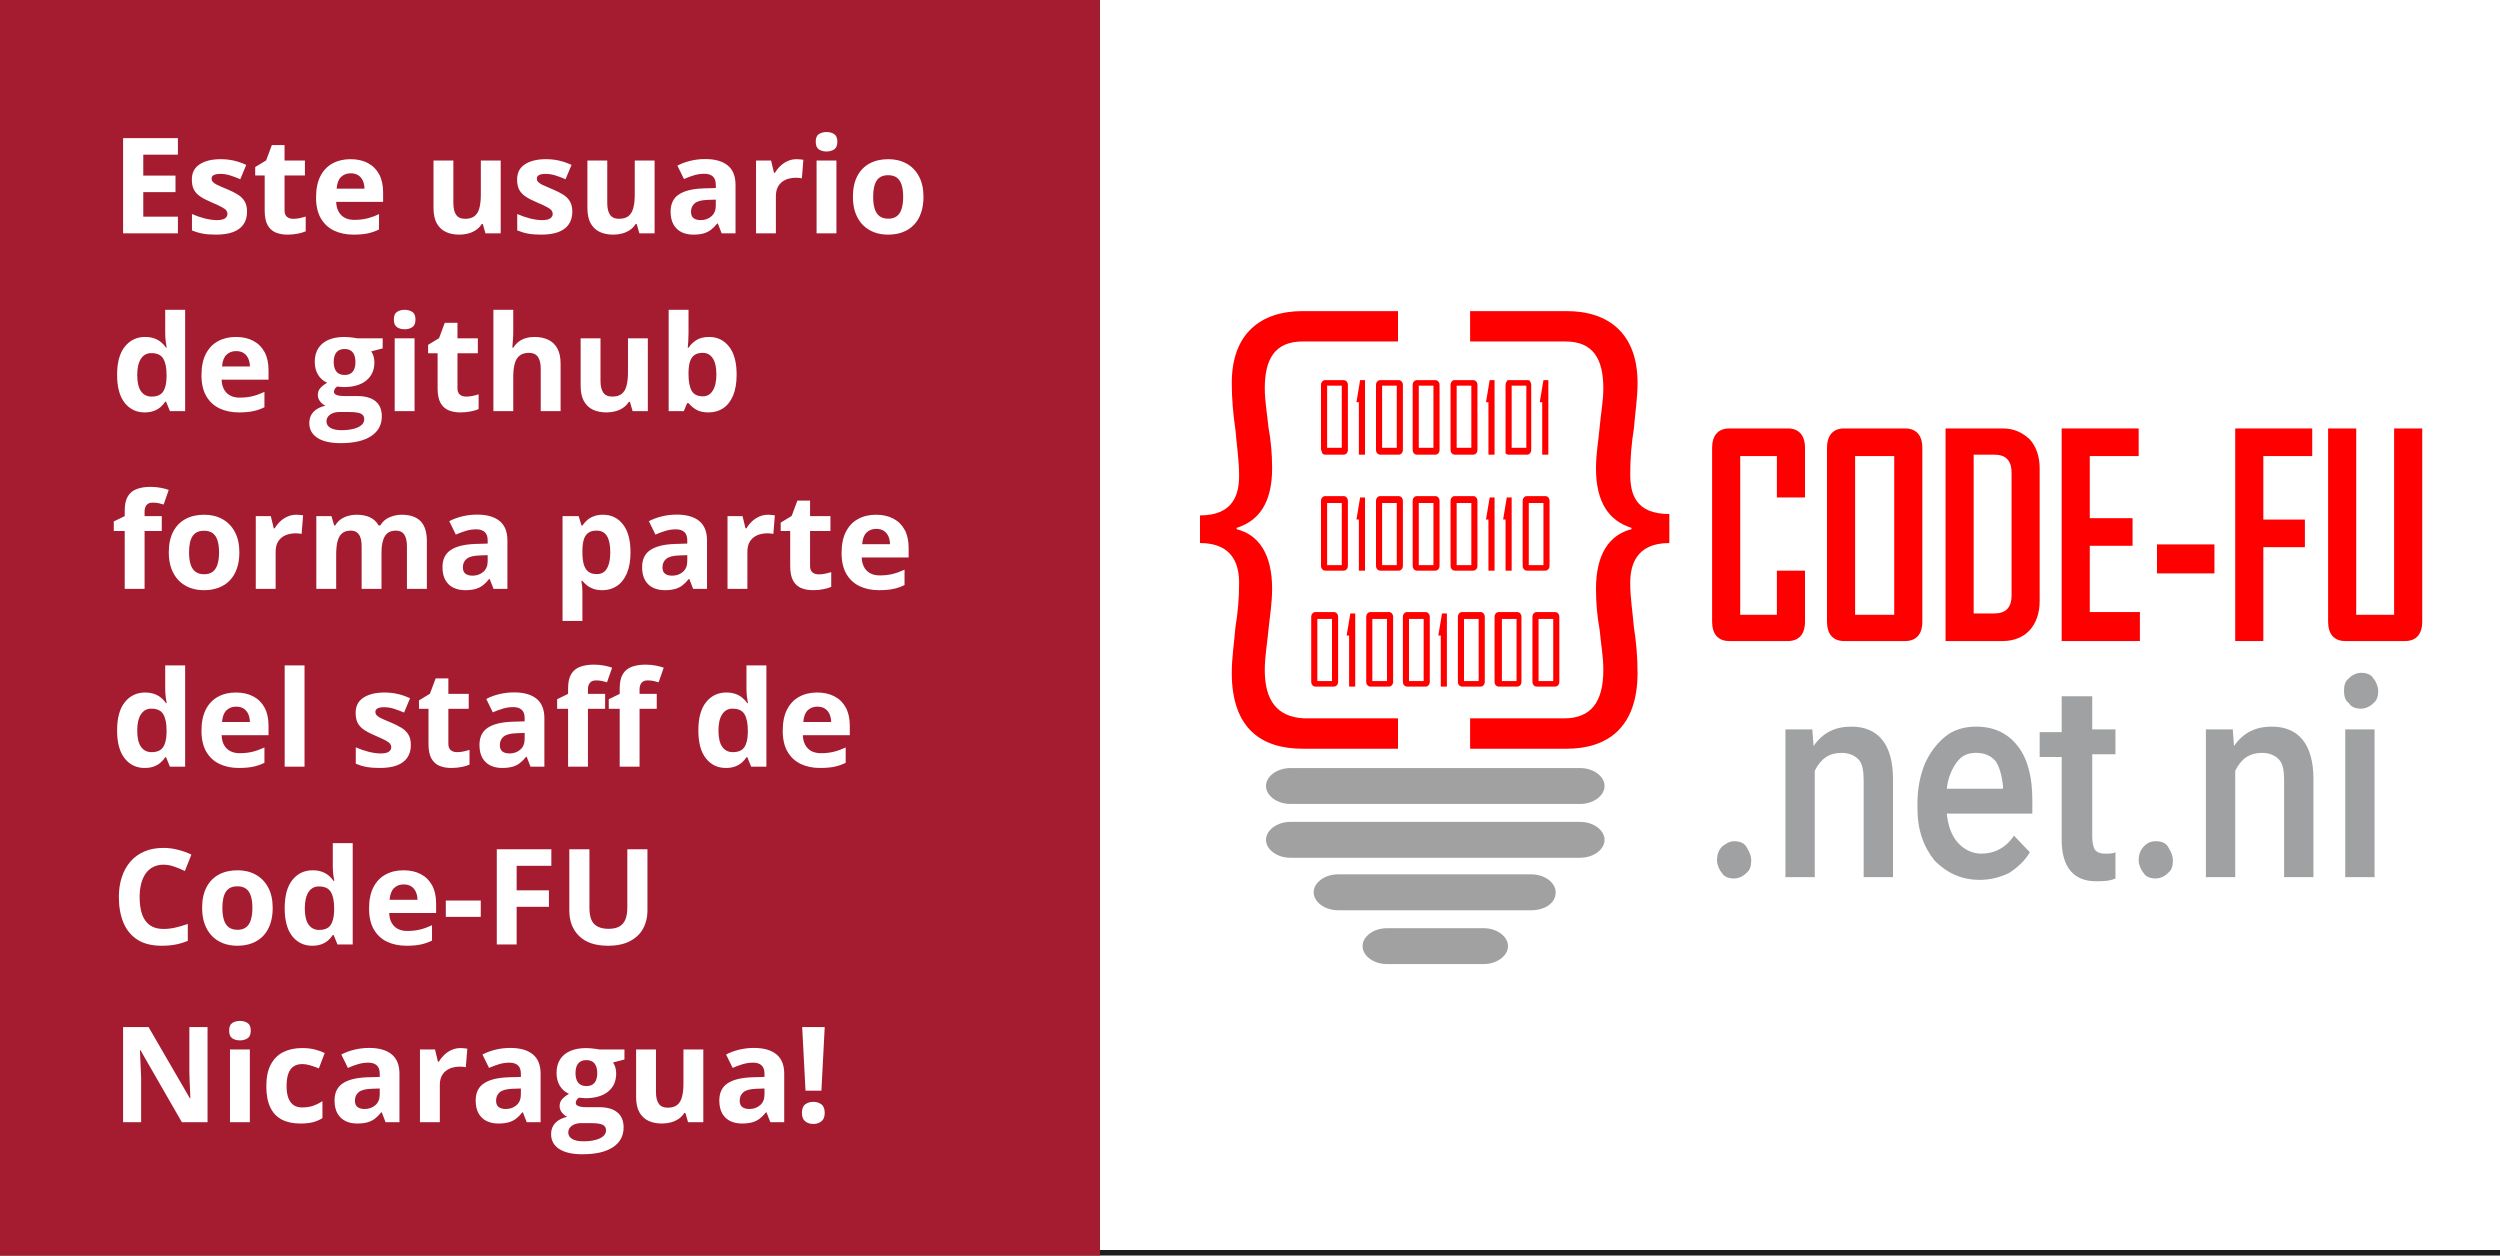 <svg width="225" height="113" viewBox="0 0 225 113" fill="none" xmlns="http://www.w3.org/2000/svg">
<rect width="225" height="113" fill="#1E1E1E"/>
<rect width="225" height="112.5" fill="white"/>
<rect width="99" height="113" fill="#A51C30"/>
<path d="M16.012 21H11.078V12.434H16.012V13.922H12.895V15.803H15.795V17.291H12.895V19.5H16.012V21ZM22.234 19.055C22.234 19.5 22.129 19.877 21.918 20.186C21.711 20.49 21.4 20.723 20.986 20.883C20.572 21.039 20.057 21.117 19.439 21.117C18.982 21.117 18.59 21.088 18.262 21.029C17.938 20.971 17.609 20.873 17.277 20.736V19.26C17.633 19.42 18.014 19.553 18.42 19.658C18.83 19.76 19.189 19.811 19.498 19.811C19.846 19.811 20.094 19.76 20.242 19.658C20.395 19.553 20.471 19.416 20.471 19.248C20.471 19.139 20.439 19.041 20.377 18.955C20.318 18.865 20.189 18.766 19.99 18.656C19.791 18.543 19.479 18.396 19.053 18.217C18.643 18.045 18.305 17.871 18.039 17.695C17.777 17.52 17.582 17.312 17.453 17.074C17.328 16.832 17.266 16.525 17.266 16.154C17.266 15.549 17.5 15.094 17.969 14.789C18.441 14.48 19.072 14.326 19.861 14.326C20.268 14.326 20.654 14.367 21.021 14.449C21.393 14.531 21.773 14.662 22.164 14.842L21.625 16.131C21.301 15.99 20.994 15.875 20.705 15.785C20.42 15.695 20.129 15.65 19.832 15.65C19.57 15.65 19.373 15.685 19.24 15.756C19.107 15.826 19.041 15.934 19.041 16.078C19.041 16.184 19.074 16.277 19.141 16.359C19.211 16.441 19.344 16.533 19.539 16.635C19.738 16.732 20.029 16.859 20.412 17.016C20.783 17.168 21.105 17.328 21.379 17.496C21.652 17.66 21.863 17.865 22.012 18.111C22.16 18.354 22.234 18.668 22.234 19.055ZM26.389 19.693C26.584 19.693 26.773 19.674 26.957 19.635C27.145 19.596 27.33 19.547 27.514 19.488V20.818C27.322 20.904 27.084 20.975 26.799 21.029C26.518 21.088 26.209 21.117 25.873 21.117C25.482 21.117 25.131 21.055 24.818 20.93C24.51 20.801 24.266 20.58 24.086 20.268C23.91 19.951 23.822 19.512 23.822 18.949V15.791H22.967V15.035L23.951 14.438L24.467 13.055H25.609V14.449H27.443V15.791H25.609V18.949C25.609 19.199 25.68 19.387 25.82 19.512C25.965 19.633 26.154 19.693 26.389 19.693ZM31.545 14.326C32.15 14.326 32.672 14.443 33.109 14.678C33.547 14.908 33.885 15.244 34.123 15.685C34.361 16.127 34.48 16.666 34.48 17.303V18.17H30.256C30.275 18.674 30.426 19.07 30.707 19.359C30.992 19.645 31.387 19.787 31.891 19.787C32.309 19.787 32.691 19.744 33.039 19.658C33.387 19.572 33.744 19.443 34.111 19.271V20.654C33.787 20.814 33.447 20.932 33.092 21.006C32.74 21.08 32.312 21.117 31.809 21.117C31.152 21.117 30.57 20.996 30.062 20.754C29.559 20.512 29.162 20.143 28.873 19.646C28.588 19.15 28.445 18.525 28.445 17.771C28.445 17.006 28.574 16.369 28.832 15.861C29.094 15.35 29.457 14.967 29.922 14.713C30.387 14.455 30.928 14.326 31.545 14.326ZM31.557 15.598C31.209 15.598 30.92 15.709 30.689 15.932C30.463 16.154 30.332 16.504 30.297 16.98H32.805C32.801 16.715 32.752 16.479 32.658 16.271C32.568 16.064 32.432 15.9 32.248 15.779C32.068 15.658 31.838 15.598 31.557 15.598ZM45.062 14.449V21H43.691L43.451 20.162H43.357C43.217 20.385 43.041 20.566 42.83 20.707C42.619 20.848 42.387 20.951 42.133 21.018C41.879 21.084 41.615 21.117 41.342 21.117C40.873 21.117 40.465 21.035 40.117 20.871C39.77 20.703 39.498 20.443 39.303 20.092C39.111 19.74 39.016 19.283 39.016 18.721V14.449H40.803V18.275C40.803 18.744 40.887 19.098 41.055 19.336C41.223 19.574 41.49 19.693 41.857 19.693C42.221 19.693 42.506 19.611 42.713 19.447C42.92 19.279 43.065 19.035 43.147 18.715C43.232 18.391 43.275 17.996 43.275 17.531V14.449H45.062ZM51.508 19.055C51.508 19.5 51.402 19.877 51.191 20.186C50.984 20.49 50.674 20.723 50.26 20.883C49.846 21.039 49.33 21.117 48.713 21.117C48.256 21.117 47.863 21.088 47.535 21.029C47.211 20.971 46.883 20.873 46.551 20.736V19.26C46.906 19.42 47.287 19.553 47.693 19.658C48.103 19.76 48.463 19.811 48.772 19.811C49.119 19.811 49.367 19.76 49.516 19.658C49.668 19.553 49.744 19.416 49.744 19.248C49.744 19.139 49.713 19.041 49.65 18.955C49.592 18.865 49.463 18.766 49.264 18.656C49.065 18.543 48.752 18.396 48.326 18.217C47.916 18.045 47.578 17.871 47.312 17.695C47.051 17.52 46.855 17.312 46.727 17.074C46.602 16.832 46.539 16.525 46.539 16.154C46.539 15.549 46.773 15.094 47.242 14.789C47.715 14.48 48.346 14.326 49.135 14.326C49.541 14.326 49.928 14.367 50.295 14.449C50.666 14.531 51.047 14.662 51.438 14.842L50.898 16.131C50.574 15.99 50.268 15.875 49.978 15.785C49.693 15.695 49.402 15.65 49.105 15.65C48.844 15.65 48.647 15.685 48.514 15.756C48.381 15.826 48.315 15.934 48.315 16.078C48.315 16.184 48.348 16.277 48.414 16.359C48.484 16.441 48.617 16.533 48.812 16.635C49.012 16.732 49.303 16.859 49.685 17.016C50.057 17.168 50.379 17.328 50.652 17.496C50.926 17.66 51.137 17.865 51.285 18.111C51.434 18.354 51.508 18.668 51.508 19.055ZM58.914 14.449V21H57.543L57.303 20.162H57.209C57.068 20.385 56.893 20.566 56.682 20.707C56.471 20.848 56.238 20.951 55.984 21.018C55.73 21.084 55.467 21.117 55.193 21.117C54.725 21.117 54.316 21.035 53.969 20.871C53.621 20.703 53.35 20.443 53.154 20.092C52.963 19.74 52.867 19.283 52.867 18.721V14.449H54.654V18.275C54.654 18.744 54.738 19.098 54.906 19.336C55.074 19.574 55.342 19.693 55.709 19.693C56.072 19.693 56.357 19.611 56.565 19.447C56.772 19.279 56.916 19.035 56.998 18.715C57.084 18.391 57.127 17.996 57.127 17.531V14.449H58.914ZM63.473 14.315C64.352 14.315 65.025 14.506 65.494 14.889C65.963 15.271 66.197 15.854 66.197 16.635V21H64.949L64.603 20.109H64.557C64.369 20.344 64.178 20.535 63.982 20.684C63.787 20.832 63.562 20.941 63.309 21.012C63.055 21.082 62.746 21.117 62.383 21.117C61.996 21.117 61.648 21.043 61.34 20.895C61.035 20.746 60.795 20.52 60.619 20.215C60.443 19.906 60.355 19.516 60.355 19.043C60.355 18.348 60.6 17.836 61.088 17.508C61.576 17.176 62.309 16.992 63.285 16.957L64.422 16.922V16.635C64.422 16.291 64.332 16.039 64.152 15.879C63.973 15.719 63.723 15.639 63.402 15.639C63.086 15.639 62.775 15.684 62.471 15.773C62.166 15.863 61.861 15.977 61.557 16.113L60.965 14.906C61.312 14.723 61.701 14.578 62.131 14.473C62.565 14.367 63.012 14.315 63.473 14.315ZM64.422 17.965L63.73 17.988C63.152 18.004 62.75 18.107 62.523 18.299C62.301 18.49 62.19 18.742 62.19 19.055C62.19 19.328 62.27 19.523 62.43 19.641C62.59 19.754 62.799 19.811 63.057 19.811C63.44 19.811 63.762 19.697 64.023 19.471C64.289 19.244 64.422 18.922 64.422 18.504V17.965ZM71.699 14.326C71.789 14.326 71.893 14.332 72.01 14.344C72.131 14.352 72.228 14.363 72.303 14.379L72.168 16.055C72.109 16.035 72.025 16.021 71.916 16.014C71.811 16.002 71.719 15.996 71.641 15.996C71.41 15.996 71.186 16.025 70.967 16.084C70.752 16.143 70.559 16.238 70.387 16.371C70.215 16.5 70.078 16.672 69.977 16.887C69.879 17.098 69.83 17.357 69.83 17.666V21H68.043V14.449H69.397L69.66 15.551H69.748C69.877 15.328 70.037 15.125 70.228 14.941C70.424 14.754 70.644 14.605 70.891 14.496C71.141 14.383 71.41 14.326 71.699 14.326ZM75.279 14.449V21H73.492V14.449H75.279ZM74.389 11.883C74.654 11.883 74.883 11.945 75.074 12.07C75.266 12.191 75.361 12.42 75.361 12.756C75.361 13.088 75.266 13.318 75.074 13.447C74.883 13.572 74.654 13.635 74.389 13.635C74.119 13.635 73.889 13.572 73.697 13.447C73.51 13.318 73.416 13.088 73.416 12.756C73.416 12.42 73.51 12.191 73.697 12.07C73.889 11.945 74.119 11.883 74.389 11.883ZM83.113 17.713C83.113 18.26 83.039 18.744 82.891 19.166C82.746 19.588 82.533 19.945 82.252 20.238C81.975 20.527 81.639 20.746 81.244 20.895C80.853 21.043 80.412 21.117 79.92 21.117C79.459 21.117 79.035 21.043 78.648 20.895C78.266 20.746 77.932 20.527 77.647 20.238C77.365 19.945 77.147 19.588 76.99 19.166C76.838 18.744 76.762 18.26 76.762 17.713C76.762 16.986 76.891 16.371 77.148 15.867C77.406 15.363 77.773 14.98 78.25 14.719C78.727 14.457 79.295 14.326 79.955 14.326C80.568 14.326 81.111 14.457 81.584 14.719C82.061 14.98 82.434 15.363 82.703 15.867C82.977 16.371 83.113 16.986 83.113 17.713ZM78.584 17.713C78.584 18.143 78.631 18.504 78.725 18.797C78.818 19.09 78.965 19.311 79.164 19.459C79.363 19.607 79.623 19.682 79.943 19.682C80.26 19.682 80.516 19.607 80.711 19.459C80.91 19.311 81.055 19.09 81.144 18.797C81.238 18.504 81.285 18.143 81.285 17.713C81.285 17.279 81.238 16.92 81.144 16.635C81.055 16.346 80.91 16.129 80.711 15.984C80.512 15.84 80.252 15.768 79.932 15.768C79.459 15.768 79.115 15.93 78.9 16.254C78.689 16.578 78.584 17.064 78.584 17.713ZM13.012 37.117C12.281 37.117 11.685 36.832 11.225 36.262C10.768 35.688 10.539 34.846 10.539 33.736C10.539 32.615 10.771 31.768 11.236 31.193C11.701 30.615 12.309 30.326 13.059 30.326C13.371 30.326 13.646 30.369 13.885 30.455C14.123 30.541 14.328 30.656 14.5 30.801C14.676 30.945 14.824 31.107 14.945 31.287H15.004C14.98 31.162 14.951 30.979 14.916 30.736C14.885 30.49 14.869 30.238 14.869 29.98V27.883H16.662V37H15.291L14.945 36.15H14.869C14.756 36.33 14.613 36.494 14.441 36.643C14.273 36.787 14.072 36.902 13.838 36.988C13.604 37.074 13.328 37.117 13.012 37.117ZM13.639 35.693C14.127 35.693 14.471 35.549 14.67 35.26C14.873 34.967 14.98 34.527 14.992 33.941V33.748C14.992 33.111 14.895 32.625 14.699 32.289C14.504 31.949 14.141 31.779 13.609 31.779C13.215 31.779 12.906 31.949 12.684 32.289C12.461 32.629 12.35 33.119 12.35 33.76C12.35 34.4 12.461 34.883 12.684 35.207C12.91 35.531 13.229 35.693 13.639 35.693ZM21.232 30.326C21.838 30.326 22.359 30.443 22.797 30.678C23.234 30.908 23.572 31.244 23.811 31.686C24.049 32.127 24.168 32.666 24.168 33.303V34.17H19.943C19.963 34.674 20.113 35.07 20.395 35.359C20.68 35.645 21.074 35.787 21.578 35.787C21.996 35.787 22.379 35.744 22.727 35.658C23.074 35.572 23.432 35.443 23.799 35.272V36.654C23.475 36.815 23.135 36.932 22.779 37.006C22.428 37.08 22 37.117 21.496 37.117C20.84 37.117 20.258 36.996 19.75 36.754C19.246 36.512 18.85 36.143 18.561 35.647C18.275 35.15 18.133 34.525 18.133 33.772C18.133 33.006 18.262 32.369 18.52 31.861C18.781 31.35 19.145 30.967 19.609 30.713C20.074 30.455 20.615 30.326 21.232 30.326ZM21.244 31.598C20.896 31.598 20.607 31.709 20.377 31.932C20.15 32.154 20.02 32.504 19.984 32.98H22.492C22.488 32.715 22.439 32.478 22.346 32.272C22.256 32.065 22.119 31.9 21.936 31.779C21.756 31.658 21.525 31.598 21.244 31.598ZM30.654 39.883C29.74 39.883 29.041 39.723 28.557 39.402C28.076 39.086 27.836 38.641 27.836 38.066C27.836 37.672 27.959 37.342 28.205 37.076C28.451 36.81 28.812 36.621 29.289 36.508C29.105 36.43 28.945 36.303 28.809 36.127C28.672 35.947 28.604 35.758 28.604 35.559C28.604 35.309 28.676 35.102 28.82 34.938C28.965 34.77 29.174 34.605 29.447 34.445C29.104 34.297 28.83 34.059 28.627 33.73C28.428 33.402 28.328 33.016 28.328 32.57C28.328 32.094 28.432 31.689 28.639 31.357C28.85 31.021 29.154 30.766 29.553 30.59C29.955 30.414 30.443 30.326 31.018 30.326C31.139 30.326 31.279 30.334 31.439 30.35C31.6 30.365 31.746 30.383 31.879 30.402C32.016 30.422 32.107 30.438 32.154 30.449H34.44V31.357L33.414 31.621C33.508 31.766 33.578 31.92 33.625 32.084C33.672 32.248 33.695 32.422 33.695 32.605C33.695 33.309 33.449 33.857 32.957 34.252C32.469 34.643 31.789 34.838 30.918 34.838C30.711 34.826 30.516 34.81 30.332 34.791C30.242 34.861 30.174 34.935 30.127 35.014C30.08 35.092 30.057 35.174 30.057 35.26C30.057 35.346 30.092 35.418 30.162 35.477C30.236 35.531 30.346 35.574 30.49 35.605C30.639 35.633 30.822 35.647 31.041 35.647H32.154C32.873 35.647 33.42 35.801 33.795 36.109C34.174 36.418 34.363 36.871 34.363 37.469C34.363 38.234 34.043 38.828 33.402 39.25C32.766 39.672 31.85 39.883 30.654 39.883ZM30.73 38.717C31.156 38.717 31.521 38.676 31.826 38.594C32.135 38.516 32.371 38.402 32.535 38.254C32.699 38.109 32.781 37.935 32.781 37.732C32.781 37.568 32.732 37.438 32.635 37.34C32.541 37.246 32.397 37.18 32.201 37.141C32.01 37.102 31.764 37.082 31.463 37.082H30.537C30.318 37.082 30.121 37.117 29.945 37.188C29.773 37.258 29.637 37.355 29.535 37.48C29.434 37.609 29.383 37.758 29.383 37.926C29.383 38.172 29.5 38.365 29.734 38.506C29.973 38.647 30.305 38.717 30.73 38.717ZM31.018 33.748C31.354 33.748 31.6 33.645 31.756 33.438C31.912 33.23 31.99 32.949 31.99 32.594C31.99 32.199 31.908 31.904 31.744 31.709C31.584 31.51 31.342 31.41 31.018 31.41C30.689 31.41 30.443 31.51 30.279 31.709C30.115 31.904 30.033 32.199 30.033 32.594C30.033 32.949 30.113 33.23 30.273 33.438C30.438 33.645 30.686 33.748 31.018 33.748ZM37.31 30.449V37H35.523V30.449H37.31ZM36.42 27.883C36.685 27.883 36.914 27.945 37.105 28.07C37.297 28.191 37.393 28.42 37.393 28.756C37.393 29.088 37.297 29.318 37.105 29.447C36.914 29.572 36.685 29.635 36.42 29.635C36.15 29.635 35.92 29.572 35.728 29.447C35.541 29.318 35.447 29.088 35.447 28.756C35.447 28.42 35.541 28.191 35.728 28.07C35.92 27.945 36.15 27.883 36.42 27.883ZM41.951 35.693C42.147 35.693 42.336 35.674 42.52 35.635C42.707 35.596 42.893 35.547 43.076 35.488V36.818C42.885 36.904 42.647 36.975 42.361 37.029C42.08 37.088 41.772 37.117 41.435 37.117C41.045 37.117 40.693 37.055 40.381 36.93C40.072 36.801 39.828 36.58 39.648 36.268C39.473 35.951 39.385 35.512 39.385 34.949V31.791H38.529V31.035L39.514 30.438L40.029 29.055H41.172V30.449H43.006V31.791H41.172V34.949C41.172 35.199 41.242 35.387 41.383 35.512C41.527 35.633 41.717 35.693 41.951 35.693ZM46.193 27.883V29.74C46.193 30.064 46.182 30.373 46.158 30.666C46.139 30.959 46.123 31.166 46.111 31.287H46.205C46.346 31.061 46.512 30.877 46.703 30.736C46.898 30.596 47.113 30.492 47.348 30.426C47.582 30.359 47.834 30.326 48.103 30.326C48.576 30.326 48.988 30.41 49.34 30.578C49.691 30.742 49.965 31.002 50.16 31.357C50.355 31.709 50.453 32.166 50.453 32.728V37H48.666V33.174C48.666 32.705 48.58 32.352 48.408 32.113C48.236 31.875 47.971 31.756 47.611 31.756C47.252 31.756 46.969 31.84 46.762 32.008C46.555 32.172 46.408 32.416 46.322 32.74C46.236 33.06 46.193 33.453 46.193 33.918V37H44.406V27.883H46.193ZM58.305 30.449V37H56.934L56.693 36.162H56.6C56.459 36.385 56.283 36.566 56.072 36.707C55.861 36.848 55.629 36.951 55.375 37.018C55.121 37.084 54.857 37.117 54.584 37.117C54.115 37.117 53.707 37.035 53.359 36.871C53.012 36.703 52.74 36.443 52.545 36.092C52.353 35.74 52.258 35.283 52.258 34.721V30.449H54.045V34.275C54.045 34.744 54.129 35.098 54.297 35.336C54.465 35.574 54.732 35.693 55.1 35.693C55.463 35.693 55.748 35.611 55.955 35.447C56.162 35.279 56.307 35.035 56.389 34.715C56.475 34.391 56.518 33.996 56.518 33.531V30.449H58.305ZM61.967 27.883V30.004C61.967 30.25 61.959 30.494 61.943 30.736C61.932 30.979 61.916 31.166 61.897 31.299H61.967C62.139 31.029 62.373 30.801 62.67 30.613C62.967 30.422 63.352 30.326 63.824 30.326C64.559 30.326 65.154 30.613 65.611 31.188C66.068 31.762 66.297 32.603 66.297 33.713C66.297 34.459 66.191 35.086 65.981 35.594C65.769 36.098 65.475 36.478 65.096 36.736C64.717 36.99 64.277 37.117 63.777 37.117C63.297 37.117 62.918 37.031 62.641 36.859C62.363 36.688 62.139 36.494 61.967 36.279H61.844L61.545 37H60.18V27.883H61.967ZM63.25 31.756C62.938 31.756 62.69 31.82 62.506 31.949C62.322 32.078 62.188 32.272 62.102 32.529C62.02 32.787 61.975 33.113 61.967 33.508V33.701C61.967 34.338 62.06 34.826 62.248 35.166C62.435 35.502 62.777 35.67 63.273 35.67C63.641 35.67 63.932 35.5 64.147 35.16C64.365 34.82 64.475 34.33 64.475 33.69C64.475 33.049 64.365 32.566 64.147 32.242C63.928 31.918 63.629 31.756 63.25 31.756ZM14.559 47.791H13.012V53H11.225V47.791H10.24V46.93L11.225 46.449V45.969C11.225 45.41 11.318 44.977 11.506 44.668C11.697 44.355 11.965 44.137 12.309 44.012C12.656 43.883 13.066 43.818 13.539 43.818C13.887 43.818 14.203 43.848 14.488 43.906C14.773 43.961 15.006 44.023 15.185 44.094L14.729 45.406C14.592 45.363 14.443 45.324 14.283 45.289C14.123 45.254 13.94 45.236 13.732 45.236C13.482 45.236 13.299 45.312 13.182 45.465C13.068 45.613 13.012 45.805 13.012 46.039V46.449H14.559V47.791ZM21.543 49.713C21.543 50.26 21.469 50.744 21.32 51.166C21.176 51.588 20.963 51.945 20.682 52.238C20.404 52.527 20.068 52.746 19.674 52.895C19.283 53.043 18.842 53.117 18.35 53.117C17.889 53.117 17.465 53.043 17.078 52.895C16.695 52.746 16.361 52.527 16.076 52.238C15.795 51.945 15.576 51.588 15.42 51.166C15.268 50.744 15.191 50.26 15.191 49.713C15.191 48.986 15.32 48.371 15.578 47.867C15.836 47.363 16.203 46.98 16.68 46.719C17.156 46.457 17.725 46.326 18.385 46.326C18.998 46.326 19.541 46.457 20.014 46.719C20.49 46.98 20.863 47.363 21.133 47.867C21.406 48.371 21.543 48.986 21.543 49.713ZM17.014 49.713C17.014 50.143 17.061 50.504 17.154 50.797C17.248 51.09 17.395 51.31 17.594 51.459C17.793 51.607 18.053 51.682 18.373 51.682C18.689 51.682 18.945 51.607 19.141 51.459C19.34 51.31 19.484 51.09 19.574 50.797C19.668 50.504 19.715 50.143 19.715 49.713C19.715 49.279 19.668 48.92 19.574 48.635C19.484 48.346 19.34 48.129 19.141 47.984C18.941 47.84 18.682 47.768 18.361 47.768C17.889 47.768 17.545 47.93 17.33 48.254C17.119 48.578 17.014 49.065 17.014 49.713ZM26.676 46.326C26.766 46.326 26.869 46.332 26.986 46.344C27.107 46.352 27.205 46.363 27.279 46.379L27.145 48.055C27.086 48.035 27.002 48.022 26.893 48.014C26.787 48.002 26.695 47.996 26.617 47.996C26.387 47.996 26.162 48.025 25.943 48.084C25.729 48.143 25.535 48.238 25.363 48.371C25.191 48.5 25.055 48.672 24.953 48.887C24.855 49.098 24.807 49.357 24.807 49.666V53H23.02V46.449H24.373L24.637 47.551H24.725C24.854 47.328 25.014 47.125 25.205 46.941C25.4 46.754 25.621 46.605 25.867 46.496C26.117 46.383 26.387 46.326 26.676 46.326ZM36.162 46.326C36.904 46.326 37.465 46.518 37.844 46.9C38.227 47.279 38.418 47.889 38.418 48.728V53H36.625V49.174C36.625 48.705 36.545 48.352 36.385 48.113C36.225 47.875 35.977 47.756 35.641 47.756C35.168 47.756 34.832 47.926 34.633 48.266C34.434 48.602 34.334 49.084 34.334 49.713V53H32.547V49.174C32.547 48.861 32.512 48.6 32.441 48.389C32.371 48.178 32.264 48.02 32.119 47.914C31.975 47.809 31.789 47.756 31.562 47.756C31.23 47.756 30.969 47.84 30.777 48.008C30.59 48.172 30.455 48.416 30.373 48.74C30.295 49.06 30.256 49.453 30.256 49.918V53H28.469V46.449H29.834L30.074 47.287H30.174C30.307 47.06 30.473 46.877 30.672 46.736C30.875 46.596 31.098 46.492 31.34 46.426C31.582 46.359 31.828 46.326 32.078 46.326C32.559 46.326 32.965 46.404 33.297 46.56C33.633 46.717 33.891 46.959 34.07 47.287H34.228C34.424 46.951 34.699 46.707 35.055 46.555C35.414 46.402 35.783 46.326 36.162 46.326ZM42.941 46.315C43.82 46.315 44.494 46.506 44.963 46.889C45.432 47.272 45.666 47.853 45.666 48.635V53H44.418L44.072 52.109H44.025C43.838 52.344 43.647 52.535 43.451 52.684C43.256 52.832 43.031 52.941 42.777 53.012C42.523 53.082 42.215 53.117 41.852 53.117C41.465 53.117 41.117 53.043 40.809 52.895C40.504 52.746 40.264 52.52 40.088 52.215C39.912 51.906 39.824 51.516 39.824 51.043C39.824 50.348 40.068 49.836 40.557 49.508C41.045 49.176 41.777 48.992 42.754 48.957L43.891 48.922V48.635C43.891 48.291 43.801 48.039 43.621 47.879C43.441 47.719 43.191 47.639 42.871 47.639C42.555 47.639 42.244 47.684 41.94 47.773C41.635 47.863 41.33 47.977 41.025 48.113L40.434 46.906C40.781 46.723 41.17 46.578 41.6 46.473C42.033 46.367 42.48 46.315 42.941 46.315ZM43.891 49.965L43.199 49.988C42.621 50.004 42.219 50.107 41.992 50.299C41.77 50.49 41.658 50.742 41.658 51.055C41.658 51.328 41.738 51.523 41.898 51.641C42.059 51.754 42.268 51.81 42.525 51.81C42.908 51.81 43.23 51.697 43.492 51.471C43.758 51.244 43.891 50.922 43.891 50.504V49.965ZM54.273 46.326C55.012 46.326 55.607 46.613 56.06 47.188C56.518 47.762 56.746 48.603 56.746 49.713C56.746 50.455 56.639 51.08 56.424 51.588C56.209 52.092 55.912 52.473 55.533 52.73C55.154 52.988 54.719 53.117 54.227 53.117C53.91 53.117 53.639 53.078 53.412 53C53.185 52.918 52.992 52.815 52.832 52.69C52.672 52.56 52.533 52.424 52.416 52.279H52.322C52.353 52.435 52.377 52.596 52.393 52.76C52.408 52.924 52.416 53.084 52.416 53.24V55.883H50.629V46.449H52.082L52.334 47.299H52.416C52.533 47.123 52.676 46.961 52.844 46.812C53.012 46.664 53.213 46.547 53.447 46.461C53.685 46.371 53.961 46.326 54.273 46.326ZM53.699 47.756C53.387 47.756 53.139 47.82 52.955 47.949C52.772 48.078 52.637 48.272 52.551 48.529C52.469 48.787 52.424 49.113 52.416 49.508V49.701C52.416 50.123 52.455 50.48 52.533 50.773C52.615 51.066 52.75 51.289 52.938 51.441C53.129 51.594 53.391 51.67 53.723 51.67C53.996 51.67 54.221 51.594 54.397 51.441C54.572 51.289 54.703 51.066 54.789 50.773C54.879 50.477 54.924 50.115 54.924 49.69C54.924 49.049 54.824 48.566 54.625 48.242C54.426 47.918 54.117 47.756 53.699 47.756ZM60.906 46.315C61.785 46.315 62.459 46.506 62.928 46.889C63.397 47.272 63.631 47.853 63.631 48.635V53H62.383L62.037 52.109H61.99C61.803 52.344 61.611 52.535 61.416 52.684C61.221 52.832 60.996 52.941 60.742 53.012C60.488 53.082 60.18 53.117 59.816 53.117C59.43 53.117 59.082 53.043 58.773 52.895C58.469 52.746 58.228 52.52 58.053 52.215C57.877 51.906 57.789 51.516 57.789 51.043C57.789 50.348 58.033 49.836 58.522 49.508C59.01 49.176 59.742 48.992 60.719 48.957L61.855 48.922V48.635C61.855 48.291 61.766 48.039 61.586 47.879C61.406 47.719 61.156 47.639 60.836 47.639C60.52 47.639 60.209 47.684 59.904 47.773C59.6 47.863 59.295 47.977 58.99 48.113L58.398 46.906C58.746 46.723 59.135 46.578 59.565 46.473C59.998 46.367 60.445 46.315 60.906 46.315ZM61.855 49.965L61.164 49.988C60.586 50.004 60.184 50.107 59.957 50.299C59.734 50.49 59.623 50.742 59.623 51.055C59.623 51.328 59.703 51.523 59.863 51.641C60.023 51.754 60.232 51.81 60.49 51.81C60.873 51.81 61.195 51.697 61.457 51.471C61.723 51.244 61.855 50.922 61.855 50.504V49.965ZM69.133 46.326C69.223 46.326 69.326 46.332 69.443 46.344C69.564 46.352 69.662 46.363 69.736 46.379L69.602 48.055C69.543 48.035 69.459 48.022 69.35 48.014C69.244 48.002 69.152 47.996 69.074 47.996C68.844 47.996 68.619 48.025 68.4 48.084C68.186 48.143 67.992 48.238 67.82 48.371C67.648 48.5 67.512 48.672 67.41 48.887C67.312 49.098 67.264 49.357 67.264 49.666V53H65.477V46.449H66.83L67.094 47.551H67.182C67.311 47.328 67.471 47.125 67.662 46.941C67.857 46.754 68.078 46.605 68.324 46.496C68.574 46.383 68.844 46.326 69.133 46.326ZM73.686 51.693C73.881 51.693 74.07 51.674 74.254 51.635C74.441 51.596 74.627 51.547 74.811 51.488V52.818C74.619 52.904 74.381 52.975 74.096 53.029C73.814 53.088 73.506 53.117 73.17 53.117C72.779 53.117 72.428 53.055 72.115 52.93C71.807 52.801 71.562 52.58 71.383 52.268C71.207 51.951 71.119 51.512 71.119 50.949V47.791H70.264V47.035L71.248 46.438L71.764 45.055H72.906V46.449H74.74V47.791H72.906V50.949C72.906 51.199 72.977 51.387 73.117 51.512C73.262 51.633 73.451 51.693 73.686 51.693ZM78.842 46.326C79.447 46.326 79.969 46.443 80.406 46.678C80.844 46.908 81.182 47.244 81.42 47.685C81.658 48.127 81.777 48.666 81.777 49.303V50.17H77.553C77.572 50.674 77.723 51.07 78.004 51.359C78.289 51.645 78.684 51.787 79.188 51.787C79.606 51.787 79.988 51.744 80.336 51.658C80.684 51.572 81.041 51.443 81.408 51.272V52.654C81.084 52.815 80.744 52.932 80.389 53.006C80.037 53.08 79.609 53.117 79.106 53.117C78.449 53.117 77.867 52.996 77.359 52.754C76.856 52.512 76.459 52.143 76.17 51.647C75.885 51.15 75.742 50.525 75.742 49.772C75.742 49.006 75.871 48.369 76.129 47.861C76.391 47.35 76.754 46.967 77.219 46.713C77.684 46.455 78.225 46.326 78.842 46.326ZM78.853 47.598C78.506 47.598 78.217 47.709 77.986 47.932C77.76 48.154 77.629 48.504 77.594 48.98H80.102C80.098 48.715 80.049 48.478 79.955 48.272C79.865 48.065 79.728 47.9 79.545 47.779C79.365 47.658 79.135 47.598 78.853 47.598ZM13.012 69.117C12.281 69.117 11.685 68.832 11.225 68.262C10.768 67.688 10.539 66.846 10.539 65.736C10.539 64.615 10.771 63.768 11.236 63.193C11.701 62.615 12.309 62.326 13.059 62.326C13.371 62.326 13.646 62.369 13.885 62.455C14.123 62.541 14.328 62.656 14.5 62.801C14.676 62.945 14.824 63.107 14.945 63.287H15.004C14.98 63.162 14.951 62.978 14.916 62.736C14.885 62.49 14.869 62.238 14.869 61.98V59.883H16.662V69H15.291L14.945 68.15H14.869C14.756 68.33 14.613 68.494 14.441 68.643C14.273 68.787 14.072 68.902 13.838 68.988C13.604 69.074 13.328 69.117 13.012 69.117ZM13.639 67.693C14.127 67.693 14.471 67.549 14.67 67.26C14.873 66.967 14.98 66.527 14.992 65.941V65.748C14.992 65.111 14.895 64.625 14.699 64.289C14.504 63.949 14.141 63.779 13.609 63.779C13.215 63.779 12.906 63.949 12.684 64.289C12.461 64.629 12.35 65.119 12.35 65.76C12.35 66.4 12.461 66.883 12.684 67.207C12.91 67.531 13.229 67.693 13.639 67.693ZM21.232 62.326C21.838 62.326 22.359 62.443 22.797 62.678C23.234 62.908 23.572 63.244 23.811 63.685C24.049 64.127 24.168 64.666 24.168 65.303V66.17H19.943C19.963 66.674 20.113 67.07 20.395 67.359C20.68 67.644 21.074 67.787 21.578 67.787C21.996 67.787 22.379 67.744 22.727 67.658C23.074 67.572 23.432 67.443 23.799 67.272V68.654C23.475 68.814 23.135 68.932 22.779 69.006C22.428 69.08 22 69.117 21.496 69.117C20.84 69.117 20.258 68.996 19.75 68.754C19.246 68.512 18.85 68.143 18.561 67.647C18.275 67.15 18.133 66.525 18.133 65.772C18.133 65.006 18.262 64.369 18.52 63.861C18.781 63.35 19.145 62.967 19.609 62.713C20.074 62.455 20.615 62.326 21.232 62.326ZM21.244 63.598C20.896 63.598 20.607 63.709 20.377 63.932C20.15 64.154 20.02 64.504 19.984 64.981H22.492C22.488 64.715 22.439 64.478 22.346 64.272C22.256 64.064 22.119 63.9 21.936 63.779C21.756 63.658 21.525 63.598 21.244 63.598ZM27.408 69H25.621V59.883H27.408V69ZM36.977 67.055C36.977 67.5 36.871 67.877 36.66 68.186C36.453 68.49 36.143 68.723 35.728 68.883C35.315 69.039 34.799 69.117 34.182 69.117C33.725 69.117 33.332 69.088 33.004 69.029C32.68 68.971 32.352 68.873 32.02 68.736V67.26C32.375 67.42 32.756 67.553 33.162 67.658C33.572 67.76 33.932 67.811 34.24 67.811C34.588 67.811 34.836 67.76 34.984 67.658C35.137 67.553 35.213 67.416 35.213 67.248C35.213 67.139 35.182 67.041 35.119 66.955C35.06 66.865 34.932 66.766 34.732 66.656C34.533 66.543 34.221 66.397 33.795 66.217C33.385 66.045 33.047 65.871 32.781 65.695C32.52 65.519 32.324 65.312 32.195 65.074C32.07 64.832 32.008 64.525 32.008 64.154C32.008 63.549 32.242 63.094 32.711 62.789C33.184 62.48 33.815 62.326 34.603 62.326C35.01 62.326 35.397 62.367 35.764 62.449C36.135 62.531 36.516 62.662 36.906 62.842L36.367 64.131C36.043 63.99 35.736 63.875 35.447 63.785C35.162 63.695 34.871 63.65 34.574 63.65C34.312 63.65 34.115 63.685 33.982 63.756C33.85 63.826 33.783 63.934 33.783 64.078C33.783 64.184 33.816 64.277 33.883 64.359C33.953 64.441 34.086 64.533 34.281 64.635C34.48 64.732 34.772 64.859 35.154 65.016C35.525 65.168 35.848 65.328 36.121 65.496C36.395 65.66 36.605 65.865 36.754 66.111C36.902 66.353 36.977 66.668 36.977 67.055ZM41.131 67.693C41.326 67.693 41.516 67.674 41.699 67.635C41.887 67.596 42.072 67.547 42.256 67.488V68.818C42.065 68.904 41.826 68.975 41.541 69.029C41.26 69.088 40.951 69.117 40.615 69.117C40.225 69.117 39.873 69.055 39.56 68.93C39.252 68.801 39.008 68.58 38.828 68.268C38.652 67.951 38.565 67.512 38.565 66.949V63.791H37.709V63.035L38.693 62.438L39.209 61.055H40.352V62.449H42.185V63.791H40.352V66.949C40.352 67.199 40.422 67.387 40.562 67.512C40.707 67.633 40.897 67.693 41.131 67.693ZM46.27 62.315C47.148 62.315 47.822 62.506 48.291 62.889C48.76 63.272 48.994 63.853 48.994 64.635V69H47.746L47.4 68.109H47.353C47.166 68.344 46.975 68.535 46.779 68.684C46.584 68.832 46.359 68.941 46.105 69.012C45.852 69.082 45.543 69.117 45.18 69.117C44.793 69.117 44.445 69.043 44.137 68.894C43.832 68.746 43.592 68.519 43.416 68.215C43.24 67.906 43.152 67.516 43.152 67.043C43.152 66.348 43.397 65.836 43.885 65.508C44.373 65.176 45.105 64.992 46.082 64.957L47.219 64.922V64.635C47.219 64.291 47.129 64.039 46.949 63.879C46.77 63.719 46.52 63.639 46.199 63.639C45.883 63.639 45.572 63.684 45.268 63.773C44.963 63.863 44.658 63.977 44.353 64.113L43.762 62.906C44.109 62.723 44.498 62.578 44.928 62.473C45.361 62.367 45.809 62.315 46.27 62.315ZM47.219 65.965L46.527 65.988C45.949 66.004 45.547 66.107 45.32 66.299C45.098 66.49 44.986 66.742 44.986 67.055C44.986 67.328 45.066 67.523 45.227 67.641C45.387 67.754 45.596 67.811 45.853 67.811C46.236 67.811 46.559 67.697 46.82 67.471C47.086 67.244 47.219 66.922 47.219 66.504V65.965ZM54.461 63.791H52.914V69H51.127V63.791H50.143V62.93L51.127 62.449V61.969C51.127 61.41 51.221 60.977 51.408 60.668C51.6 60.355 51.867 60.137 52.211 60.012C52.559 59.883 52.969 59.818 53.441 59.818C53.789 59.818 54.105 59.848 54.391 59.906C54.676 59.961 54.908 60.023 55.088 60.094L54.631 61.406C54.494 61.363 54.346 61.324 54.185 61.289C54.025 61.254 53.842 61.236 53.635 61.236C53.385 61.236 53.201 61.312 53.084 61.465C52.971 61.613 52.914 61.805 52.914 62.039V62.449H54.461V63.791ZM59.107 63.791H57.56V69H55.773V63.791H54.789V62.93L55.773 62.449V61.969C55.773 61.41 55.867 60.977 56.055 60.668C56.246 60.355 56.514 60.137 56.857 60.012C57.205 59.883 57.615 59.818 58.088 59.818C58.435 59.818 58.752 59.848 59.037 59.906C59.322 59.961 59.555 60.023 59.734 60.094L59.277 61.406C59.141 61.363 58.992 61.324 58.832 61.289C58.672 61.254 58.488 61.236 58.281 61.236C58.031 61.236 57.848 61.312 57.73 61.465C57.617 61.613 57.56 61.805 57.56 62.039V62.449H59.107V63.791ZM65.324 69.117C64.594 69.117 63.998 68.832 63.537 68.262C63.08 67.688 62.852 66.846 62.852 65.736C62.852 64.615 63.084 63.768 63.549 63.193C64.014 62.615 64.621 62.326 65.371 62.326C65.684 62.326 65.959 62.369 66.197 62.455C66.436 62.541 66.641 62.656 66.812 62.801C66.988 62.945 67.137 63.107 67.258 63.287H67.316C67.293 63.162 67.264 62.978 67.228 62.736C67.197 62.49 67.182 62.238 67.182 61.98V59.883H68.975V69H67.603L67.258 68.15H67.182C67.068 68.33 66.926 68.494 66.754 68.643C66.586 68.787 66.385 68.902 66.15 68.988C65.916 69.074 65.641 69.117 65.324 69.117ZM65.951 67.693C66.439 67.693 66.783 67.549 66.982 67.26C67.186 66.967 67.293 66.527 67.305 65.941V65.748C67.305 65.111 67.207 64.625 67.012 64.289C66.816 63.949 66.453 63.779 65.922 63.779C65.527 63.779 65.219 63.949 64.996 64.289C64.773 64.629 64.662 65.119 64.662 65.76C64.662 66.4 64.773 66.883 64.996 67.207C65.223 67.531 65.541 67.693 65.951 67.693ZM73.545 62.326C74.15 62.326 74.672 62.443 75.109 62.678C75.547 62.908 75.885 63.244 76.123 63.685C76.361 64.127 76.481 64.666 76.481 65.303V66.17H72.256C72.275 66.674 72.426 67.07 72.707 67.359C72.992 67.644 73.387 67.787 73.891 67.787C74.309 67.787 74.691 67.744 75.039 67.658C75.387 67.572 75.744 67.443 76.111 67.272V68.654C75.787 68.814 75.447 68.932 75.092 69.006C74.74 69.08 74.312 69.117 73.809 69.117C73.152 69.117 72.57 68.996 72.062 68.754C71.559 68.512 71.162 68.143 70.873 67.647C70.588 67.15 70.445 66.525 70.445 65.772C70.445 65.006 70.574 64.369 70.832 63.861C71.094 63.35 71.457 62.967 71.922 62.713C72.387 62.455 72.928 62.326 73.545 62.326ZM73.557 63.598C73.209 63.598 72.92 63.709 72.689 63.932C72.463 64.154 72.332 64.504 72.297 64.981H74.805C74.801 64.715 74.752 64.478 74.658 64.272C74.568 64.064 74.432 63.9 74.248 63.779C74.068 63.658 73.838 63.598 73.557 63.598ZM14.717 77.822C14.369 77.822 14.06 77.891 13.791 78.027C13.525 78.16 13.301 78.353 13.117 78.607C12.938 78.861 12.801 79.168 12.707 79.527C12.613 79.887 12.566 80.291 12.566 80.74C12.566 81.346 12.641 81.863 12.789 82.293C12.941 82.719 13.176 83.045 13.492 83.272C13.809 83.494 14.217 83.606 14.717 83.606C15.065 83.606 15.412 83.566 15.76 83.488C16.111 83.41 16.492 83.299 16.902 83.154V84.678C16.523 84.834 16.15 84.945 15.783 85.012C15.416 85.082 15.004 85.117 14.547 85.117C13.664 85.117 12.938 84.936 12.367 84.572C11.801 84.205 11.381 83.693 11.107 83.037C10.834 82.377 10.697 81.607 10.697 80.728C10.697 80.08 10.785 79.486 10.961 78.947C11.137 78.408 11.395 77.941 11.734 77.547C12.074 77.152 12.494 76.848 12.994 76.633C13.494 76.418 14.068 76.311 14.717 76.311C15.143 76.311 15.568 76.365 15.994 76.475C16.424 76.58 16.834 76.727 17.225 76.914L16.639 78.391C16.318 78.238 15.996 78.106 15.672 77.992C15.348 77.879 15.029 77.822 14.717 77.822ZM24.543 81.713C24.543 82.26 24.469 82.744 24.32 83.166C24.176 83.588 23.963 83.945 23.682 84.238C23.404 84.527 23.068 84.746 22.674 84.894C22.283 85.043 21.842 85.117 21.35 85.117C20.889 85.117 20.465 85.043 20.078 84.894C19.695 84.746 19.361 84.527 19.076 84.238C18.795 83.945 18.576 83.588 18.42 83.166C18.268 82.744 18.191 82.26 18.191 81.713C18.191 80.986 18.32 80.371 18.578 79.867C18.836 79.363 19.203 78.981 19.68 78.719C20.156 78.457 20.725 78.326 21.385 78.326C21.998 78.326 22.541 78.457 23.014 78.719C23.49 78.981 23.863 79.363 24.133 79.867C24.406 80.371 24.543 80.986 24.543 81.713ZM20.014 81.713C20.014 82.143 20.061 82.504 20.154 82.797C20.248 83.09 20.395 83.311 20.594 83.459C20.793 83.607 21.053 83.682 21.373 83.682C21.689 83.682 21.945 83.607 22.141 83.459C22.34 83.311 22.484 83.09 22.574 82.797C22.668 82.504 22.715 82.143 22.715 81.713C22.715 81.279 22.668 80.92 22.574 80.635C22.484 80.346 22.34 80.129 22.141 79.984C21.941 79.84 21.682 79.768 21.361 79.768C20.889 79.768 20.545 79.93 20.33 80.254C20.119 80.578 20.014 81.064 20.014 81.713ZM28.094 85.117C27.363 85.117 26.768 84.832 26.307 84.262C25.85 83.688 25.621 82.846 25.621 81.736C25.621 80.615 25.854 79.768 26.318 79.193C26.783 78.615 27.391 78.326 28.141 78.326C28.453 78.326 28.729 78.369 28.967 78.455C29.205 78.541 29.41 78.656 29.582 78.801C29.758 78.945 29.906 79.107 30.027 79.287H30.086C30.062 79.162 30.033 78.978 29.998 78.736C29.967 78.49 29.951 78.238 29.951 77.981V75.883H31.744V85H30.373L30.027 84.15H29.951C29.838 84.33 29.695 84.494 29.523 84.643C29.355 84.787 29.154 84.902 28.92 84.988C28.686 85.074 28.41 85.117 28.094 85.117ZM28.721 83.693C29.209 83.693 29.553 83.549 29.752 83.26C29.955 82.967 30.062 82.527 30.074 81.941V81.748C30.074 81.111 29.977 80.625 29.781 80.289C29.586 79.949 29.223 79.779 28.691 79.779C28.297 79.779 27.988 79.949 27.766 80.289C27.543 80.629 27.432 81.119 27.432 81.76C27.432 82.4 27.543 82.883 27.766 83.207C27.992 83.531 28.311 83.693 28.721 83.693ZM36.315 78.326C36.92 78.326 37.441 78.443 37.879 78.678C38.316 78.908 38.654 79.244 38.893 79.686C39.131 80.127 39.25 80.666 39.25 81.303V82.17H35.025C35.045 82.674 35.195 83.07 35.477 83.359C35.762 83.644 36.156 83.787 36.66 83.787C37.078 83.787 37.461 83.744 37.809 83.658C38.156 83.572 38.514 83.443 38.881 83.272V84.654C38.557 84.814 38.217 84.932 37.861 85.006C37.51 85.08 37.082 85.117 36.578 85.117C35.922 85.117 35.34 84.996 34.832 84.754C34.328 84.512 33.932 84.143 33.643 83.647C33.357 83.15 33.215 82.525 33.215 81.772C33.215 81.006 33.344 80.369 33.602 79.861C33.863 79.35 34.227 78.967 34.691 78.713C35.156 78.455 35.697 78.326 36.315 78.326ZM36.326 79.598C35.978 79.598 35.69 79.709 35.459 79.932C35.232 80.154 35.102 80.504 35.066 80.981H37.574C37.57 80.715 37.522 80.478 37.428 80.272C37.338 80.064 37.201 79.9 37.018 79.779C36.838 79.658 36.607 79.598 36.326 79.598ZM40.123 82.516V81.051H43.27V82.516H40.123ZM46.498 85H44.711V76.434H49.621V77.922H46.498V80.131H49.404V81.613H46.498V85ZM58.27 76.434V81.977C58.27 82.566 58.139 83.1 57.877 83.576C57.619 84.049 57.227 84.424 56.699 84.701C56.176 84.978 55.516 85.117 54.719 85.117C53.586 85.117 52.723 84.828 52.129 84.25C51.535 83.672 51.238 82.906 51.238 81.953V76.434H53.049V81.678C53.049 82.385 53.193 82.881 53.482 83.166C53.772 83.451 54.199 83.594 54.766 83.594C55.164 83.594 55.486 83.525 55.732 83.389C55.982 83.252 56.166 83.041 56.283 82.756C56.4 82.471 56.459 82.107 56.459 81.666V76.434H58.27ZM18.678 101H16.369L12.643 94.519H12.59C12.605 94.789 12.619 95.061 12.631 95.334C12.643 95.607 12.654 95.881 12.666 96.154C12.678 96.424 12.69 96.695 12.701 96.969V101H11.078V92.434H13.369L17.09 98.85H17.131C17.123 98.584 17.113 98.32 17.102 98.059C17.09 97.797 17.078 97.535 17.066 97.273C17.059 97.012 17.051 96.75 17.043 96.488V92.434H18.678V101ZM22.486 94.449V101H20.699V94.449H22.486ZM21.596 91.883C21.861 91.883 22.09 91.945 22.281 92.07C22.473 92.191 22.568 92.42 22.568 92.756C22.568 93.088 22.473 93.318 22.281 93.447C22.09 93.572 21.861 93.635 21.596 93.635C21.326 93.635 21.096 93.572 20.904 93.447C20.717 93.318 20.623 93.088 20.623 92.756C20.623 92.42 20.717 92.191 20.904 92.07C21.096 91.945 21.326 91.883 21.596 91.883ZM27.027 101.117C26.379 101.117 25.826 101 25.369 100.766C24.912 100.527 24.564 100.16 24.326 99.664C24.088 99.168 23.969 98.533 23.969 97.76C23.969 96.959 24.104 96.307 24.373 95.803C24.646 95.295 25.023 94.922 25.504 94.684C25.988 94.445 26.549 94.326 27.186 94.326C27.639 94.326 28.029 94.371 28.357 94.461C28.689 94.547 28.979 94.65 29.225 94.772L28.697 96.154C28.416 96.041 28.154 95.949 27.912 95.879C27.67 95.805 27.428 95.768 27.186 95.768C26.873 95.768 26.613 95.842 26.406 95.99C26.199 96.135 26.045 96.353 25.943 96.647C25.842 96.939 25.791 97.307 25.791 97.748C25.791 98.182 25.846 98.541 25.955 98.826C26.064 99.111 26.223 99.324 26.43 99.465C26.637 99.602 26.889 99.67 27.186 99.67C27.557 99.67 27.887 99.621 28.176 99.523C28.465 99.422 28.746 99.281 29.02 99.102V100.631C28.746 100.803 28.459 100.926 28.158 101C27.861 101.078 27.484 101.117 27.027 101.117ZM33.227 94.314C34.105 94.314 34.779 94.506 35.248 94.889C35.717 95.272 35.951 95.853 35.951 96.635V101H34.703L34.357 100.109H34.31C34.123 100.344 33.932 100.535 33.736 100.684C33.541 100.832 33.316 100.941 33.062 101.012C32.809 101.082 32.5 101.117 32.137 101.117C31.75 101.117 31.402 101.043 31.094 100.895C30.789 100.746 30.549 100.52 30.373 100.215C30.197 99.906 30.109 99.516 30.109 99.043C30.109 98.348 30.354 97.836 30.842 97.508C31.33 97.176 32.062 96.992 33.039 96.957L34.176 96.922V96.635C34.176 96.291 34.086 96.039 33.906 95.879C33.727 95.719 33.477 95.639 33.156 95.639C32.84 95.639 32.529 95.684 32.225 95.773C31.92 95.863 31.615 95.977 31.311 96.113L30.719 94.906C31.066 94.723 31.455 94.578 31.885 94.473C32.318 94.367 32.766 94.314 33.227 94.314ZM34.176 97.965L33.484 97.988C32.906 98.004 32.504 98.107 32.277 98.299C32.055 98.49 31.943 98.742 31.943 99.055C31.943 99.328 32.023 99.523 32.184 99.641C32.344 99.754 32.553 99.811 32.81 99.811C33.193 99.811 33.516 99.697 33.777 99.471C34.043 99.244 34.176 98.922 34.176 98.504V97.965ZM41.453 94.326C41.543 94.326 41.647 94.332 41.764 94.344C41.885 94.352 41.982 94.363 42.057 94.379L41.922 96.055C41.863 96.035 41.779 96.022 41.67 96.014C41.565 96.002 41.473 95.996 41.395 95.996C41.164 95.996 40.94 96.025 40.721 96.084C40.506 96.143 40.312 96.238 40.141 96.371C39.969 96.5 39.832 96.672 39.73 96.887C39.633 97.098 39.584 97.357 39.584 97.666V101H37.797V94.449H39.15L39.414 95.551H39.502C39.631 95.328 39.791 95.125 39.982 94.941C40.178 94.754 40.398 94.606 40.645 94.496C40.895 94.383 41.164 94.326 41.453 94.326ZM45.93 94.314C46.809 94.314 47.482 94.506 47.951 94.889C48.42 95.272 48.654 95.853 48.654 96.635V101H47.406L47.06 100.109H47.014C46.826 100.344 46.635 100.535 46.44 100.684C46.244 100.832 46.02 100.941 45.766 101.012C45.512 101.082 45.203 101.117 44.84 101.117C44.453 101.117 44.105 101.043 43.797 100.895C43.492 100.746 43.252 100.52 43.076 100.215C42.9 99.906 42.812 99.516 42.812 99.043C42.812 98.348 43.057 97.836 43.545 97.508C44.033 97.176 44.766 96.992 45.742 96.957L46.879 96.922V96.635C46.879 96.291 46.789 96.039 46.609 95.879C46.43 95.719 46.18 95.639 45.859 95.639C45.543 95.639 45.232 95.684 44.928 95.773C44.623 95.863 44.318 95.977 44.014 96.113L43.422 94.906C43.77 94.723 44.158 94.578 44.588 94.473C45.022 94.367 45.469 94.314 45.93 94.314ZM46.879 97.965L46.188 97.988C45.609 98.004 45.207 98.107 44.98 98.299C44.758 98.49 44.647 98.742 44.647 99.055C44.647 99.328 44.727 99.523 44.887 99.641C45.047 99.754 45.256 99.811 45.514 99.811C45.897 99.811 46.219 99.697 46.48 99.471C46.746 99.244 46.879 98.922 46.879 98.504V97.965ZM52.416 103.883C51.502 103.883 50.803 103.723 50.318 103.402C49.838 103.086 49.598 102.641 49.598 102.066C49.598 101.672 49.721 101.342 49.967 101.076C50.213 100.811 50.574 100.621 51.051 100.508C50.867 100.43 50.707 100.303 50.57 100.127C50.434 99.947 50.365 99.758 50.365 99.559C50.365 99.309 50.438 99.102 50.582 98.938C50.727 98.769 50.935 98.606 51.209 98.445C50.865 98.297 50.592 98.059 50.389 97.731C50.19 97.402 50.09 97.016 50.09 96.57C50.09 96.094 50.193 95.689 50.4 95.357C50.611 95.022 50.916 94.766 51.315 94.59C51.717 94.414 52.205 94.326 52.779 94.326C52.9 94.326 53.041 94.334 53.201 94.35C53.361 94.365 53.508 94.383 53.641 94.402C53.777 94.422 53.869 94.438 53.916 94.449H56.201V95.357L55.176 95.621C55.27 95.766 55.34 95.92 55.387 96.084C55.434 96.248 55.457 96.422 55.457 96.606C55.457 97.309 55.211 97.857 54.719 98.252C54.23 98.643 53.551 98.838 52.68 98.838C52.473 98.826 52.277 98.811 52.094 98.791C52.004 98.861 51.935 98.936 51.889 99.014C51.842 99.092 51.818 99.174 51.818 99.26C51.818 99.346 51.853 99.418 51.924 99.477C51.998 99.531 52.107 99.574 52.252 99.606C52.4 99.633 52.584 99.647 52.803 99.647H53.916C54.635 99.647 55.182 99.801 55.557 100.109C55.935 100.418 56.125 100.871 56.125 101.469C56.125 102.234 55.805 102.828 55.164 103.25C54.527 103.672 53.611 103.883 52.416 103.883ZM52.492 102.717C52.918 102.717 53.283 102.676 53.588 102.594C53.897 102.516 54.133 102.402 54.297 102.254C54.461 102.109 54.543 101.936 54.543 101.732C54.543 101.568 54.494 101.438 54.397 101.34C54.303 101.246 54.158 101.18 53.963 101.141C53.772 101.102 53.525 101.082 53.225 101.082H52.299C52.08 101.082 51.883 101.117 51.707 101.188C51.535 101.258 51.398 101.355 51.297 101.48C51.195 101.609 51.145 101.758 51.145 101.926C51.145 102.172 51.262 102.365 51.496 102.506C51.734 102.646 52.066 102.717 52.492 102.717ZM52.779 97.748C53.115 97.748 53.361 97.644 53.518 97.438C53.674 97.231 53.752 96.949 53.752 96.594C53.752 96.199 53.67 95.904 53.506 95.709C53.346 95.51 53.103 95.41 52.779 95.41C52.451 95.41 52.205 95.51 52.041 95.709C51.877 95.904 51.795 96.199 51.795 96.594C51.795 96.949 51.875 97.231 52.035 97.438C52.199 97.644 52.447 97.748 52.779 97.748ZM63.297 94.449V101H61.926L61.685 100.162H61.592C61.451 100.385 61.275 100.566 61.065 100.707C60.853 100.848 60.621 100.951 60.367 101.018C60.113 101.084 59.85 101.117 59.576 101.117C59.107 101.117 58.699 101.035 58.352 100.871C58.004 100.703 57.732 100.443 57.537 100.092C57.346 99.74 57.25 99.283 57.25 98.721V94.449H59.037V98.275C59.037 98.744 59.121 99.098 59.289 99.336C59.457 99.574 59.725 99.693 60.092 99.693C60.455 99.693 60.74 99.611 60.947 99.447C61.154 99.279 61.299 99.035 61.381 98.715C61.467 98.391 61.51 97.996 61.51 97.531V94.449H63.297ZM67.856 94.314C68.734 94.314 69.408 94.506 69.877 94.889C70.346 95.272 70.58 95.853 70.58 96.635V101H69.332L68.986 100.109H68.939C68.752 100.344 68.561 100.535 68.365 100.684C68.17 100.832 67.945 100.941 67.691 101.012C67.438 101.082 67.129 101.117 66.766 101.117C66.379 101.117 66.031 101.043 65.723 100.895C65.418 100.746 65.178 100.52 65.002 100.215C64.826 99.906 64.738 99.516 64.738 99.043C64.738 98.348 64.982 97.836 65.471 97.508C65.959 97.176 66.691 96.992 67.668 96.957L68.805 96.922V96.635C68.805 96.291 68.715 96.039 68.535 95.879C68.356 95.719 68.106 95.639 67.785 95.639C67.469 95.639 67.158 95.684 66.853 95.773C66.549 95.863 66.244 95.977 65.939 96.113L65.348 94.906C65.695 94.723 66.084 94.578 66.514 94.473C66.947 94.367 67.394 94.314 67.856 94.314ZM68.805 97.965L68.113 97.988C67.535 98.004 67.133 98.107 66.906 98.299C66.684 98.49 66.572 98.742 66.572 99.055C66.572 99.328 66.652 99.523 66.812 99.641C66.973 99.754 67.182 99.811 67.439 99.811C67.822 99.811 68.144 99.697 68.406 99.471C68.672 99.244 68.805 98.922 68.805 98.504V97.965ZM73.926 98.158H72.496L72.197 92.434H74.225L73.926 98.158ZM72.174 100.162C72.174 99.795 72.273 99.537 72.473 99.389C72.676 99.24 72.92 99.166 73.205 99.166C73.482 99.166 73.721 99.24 73.92 99.389C74.123 99.537 74.225 99.795 74.225 100.162C74.225 100.514 74.123 100.768 73.92 100.924C73.721 101.08 73.482 101.158 73.205 101.158C72.92 101.158 72.676 101.08 72.473 100.924C72.273 100.768 72.174 100.514 72.174 100.162Z" fill="white"/>
<g clip-path="url(#clip0_0_1)">
<path d="M162.45 55.955C162.45 57.073 161.9 57.694 160.91 57.694H155.63C154.64 57.694 154.09 57.073 154.09 55.955V40.3C154.09 39.182 154.64 38.561 155.63 38.561H160.91C161.9 38.561 162.45 39.182 162.45 40.3V44.773H159.92V41.046H156.62V55.334H159.92V51.358H162.45V55.955Z" fill="#FF0000"/>
<path d="M173.01 55.955C173.01 57.073 172.46 57.694 171.47 57.694H165.97C164.98 57.694 164.43 57.073 164.43 55.955V40.3C164.43 39.182 164.98 38.561 165.97 38.561H171.47C172.46 38.561 173.01 39.182 173.01 40.3V55.955ZM170.48 55.209V41.046H166.96V55.334H170.48V55.209Z" fill="#FF0000"/>
<path d="M183.57 54.091C183.57 55.209 183.24 56.079 182.69 56.7C182.14 57.321 181.26 57.694 180.27 57.694H175.1V38.561H180.27C181.26 38.561 182.03 38.933 182.69 39.555C183.24 40.176 183.57 41.046 183.57 42.164V54.091ZM181.04 53.594V42.536C181.04 41.418 180.49 40.921 179.5 40.921H177.63V55.209H179.5C180.49 55.209 181.04 54.712 181.04 53.594Z" fill="#FF0000"/>
<path d="M192.59 57.694H185.55V38.561H192.48V41.046H188.08V46.636H191.93V49.121H188.08V55.085H192.59V57.694Z" fill="#FF0000"/>
<path d="M199.3 51.606H194.13V48.997H199.3V51.606Z" fill="#FF0000"/>
<path d="M208.1 41.046H203.7V46.761H207.44V49.246H203.7V57.694H201.17V38.561H208.1V41.046Z" fill="#FF0000"/>
<path d="M218 55.955C218 57.073 217.45 57.694 216.46 57.694H211.07C210.08 57.694 209.53 57.073 209.53 55.955V38.561H212.06V55.334H215.47V38.561H218V55.955Z" fill="#FF0000"/>
<path d="M156.07 75.71C156.51 75.71 156.95 75.834 157.17 76.206C157.39 76.579 157.61 76.952 157.61 77.449C157.61 77.946 157.5 78.319 157.17 78.567C156.95 78.816 156.51 79.064 156.07 79.064C155.63 79.064 155.19 78.94 154.97 78.567C154.75 78.319 154.53 77.822 154.53 77.449C154.53 76.952 154.64 76.579 154.97 76.206C155.3 75.958 155.63 75.71 156.07 75.71Z" fill="#9FA1A2"/>
<path d="M163.11 65.646L163.22 67.137C164.1 65.894 165.2 65.397 166.63 65.397C169.05 65.397 170.37 67.012 170.37 70.118V78.94H167.73V70.243C167.73 69.373 167.62 68.752 167.29 68.379C166.96 68.006 166.41 67.758 165.75 67.758C164.65 67.758 163.88 68.255 163.33 69.373V78.94H160.69V65.646H163.11Z" fill="#9FA1A2"/>
<path d="M178.18 79.188C176.53 79.188 175.21 78.567 174.11 77.449C173.12 76.206 172.57 74.716 172.57 72.728V72.355C172.57 70.988 172.79 69.87 173.23 68.752C173.67 67.758 174.33 66.888 175.1 66.267C175.87 65.646 176.86 65.397 177.85 65.397C179.5 65.397 180.71 66.019 181.59 67.137C182.47 68.255 182.91 69.87 182.91 71.982V73.225H175.21C175.32 74.343 175.65 75.213 176.2 75.834C176.75 76.455 177.52 76.828 178.29 76.828C179.5 76.828 180.49 76.331 181.26 75.213L182.69 76.703C182.25 77.449 181.59 78.07 180.82 78.567C180.05 78.94 179.17 79.188 178.18 79.188ZM177.85 67.758C177.08 67.758 176.53 68.006 176.09 68.628C175.65 69.249 175.32 69.994 175.21 70.988H180.27V70.74C180.16 69.746 179.94 69 179.61 68.503C179.17 68.006 178.62 67.758 177.85 67.758Z" fill="#9FA1A2"/>
<path d="M188.3 62.415V65.646H190.39V67.882H188.3V75.337C188.3 75.834 188.41 76.206 188.52 76.455C188.74 76.703 188.96 76.828 189.51 76.828C189.84 76.828 190.17 76.828 190.39 76.703V79.064C189.84 79.312 189.18 79.312 188.63 79.312C186.65 79.312 185.55 78.07 185.55 75.585V68.131H183.57V65.894H185.55V62.664H188.3V62.415Z" fill="#9FA1A2"/>
<path d="M194.02 75.71C194.46 75.71 194.9 75.834 195.12 76.206C195.34 76.579 195.56 76.952 195.56 77.449C195.56 77.946 195.45 78.319 195.12 78.567C194.9 78.816 194.46 79.064 194.02 79.064C193.58 79.064 193.14 78.94 192.92 78.567C192.7 78.319 192.48 77.822 192.48 77.449C192.48 76.952 192.59 76.579 192.92 76.206C193.14 75.958 193.47 75.71 194.02 75.71Z" fill="#9FA1A2"/>
<path d="M200.95 65.646L201.06 67.137C201.94 65.894 203.04 65.397 204.47 65.397C206.89 65.397 208.21 67.012 208.21 70.118V78.94H205.57V70.243C205.57 69.373 205.46 68.752 205.13 68.379C204.8 68.006 204.25 67.758 203.59 67.758C202.49 67.758 201.72 68.255 201.17 69.373V78.94H198.53V65.646H200.95Z" fill="#9FA1A2"/>
<path d="M210.96 62.167C210.96 61.67 211.07 61.297 211.4 61.049C211.62 60.8 212.06 60.552 212.5 60.552C212.94 60.552 213.38 60.676 213.6 61.049C213.82 61.297 214.04 61.794 214.04 62.167C214.04 62.664 213.93 63.037 213.6 63.285C213.38 63.534 212.94 63.782 212.5 63.782C212.06 63.782 211.62 63.658 211.4 63.285C211.07 63.037 210.96 62.664 210.96 62.167ZM213.71 78.94H211.07V65.646H213.71V78.94Z" fill="#9FA1A2"/>
<path d="M135.72 85.152C135.72 84.282 134.73 83.537 133.52 83.537H124.83C123.62 83.537 122.63 84.282 122.63 85.152C122.63 86.022 123.62 86.767 124.83 86.767H133.52C134.73 86.767 135.72 86.022 135.72 85.152Z" fill="#A1A1A1"/>
<path d="M140.01 80.306C140.01 79.437 139.02 78.691 137.81 78.691H120.43C119.22 78.691 118.23 79.437 118.23 80.306C118.23 81.176 119.22 81.922 120.43 81.922H137.81C139.02 81.922 140.01 81.3 140.01 80.306Z" fill="#A1A1A1"/>
<path d="M144.41 75.585C144.41 74.716 143.42 73.97 142.21 73.97H116.14C114.93 73.97 113.94 74.716 113.94 75.585C113.94 76.455 114.93 77.2 116.14 77.2H142.21C143.42 77.2 144.41 76.455 144.41 75.585Z" fill="#A1A1A1"/>
<path d="M142.21 72.355H116.14C114.93 72.355 113.94 71.609 113.94 70.74C113.94 69.87 114.93 69.125 116.14 69.125H142.21C143.42 69.125 144.41 69.87 144.41 70.74C144.41 71.609 143.42 72.355 142.21 72.355Z" fill="#A1A1A1"/>
<path d="M121.31 40.424C121.31 40.549 121.31 40.673 121.2 40.797C121.09 40.921 120.98 40.921 120.87 40.921H119.33C119.22 40.921 119.11 40.921 119 40.797C119 40.673 118.89 40.549 118.89 40.424V34.709C118.89 34.585 118.89 34.461 119 34.336C119.11 34.212 119.22 34.212 119.33 34.212H120.87C120.98 34.212 121.09 34.212 121.2 34.336C121.31 34.461 121.31 34.585 121.31 34.709V40.424ZM120.76 40.3V34.709H119.44V40.3H120.76Z" fill="#FF0000"/>
<path d="M122.85 40.921H122.3V36.2H122.08L122.41 34.212H122.85V40.921Z" fill="#FF0000"/>
<path d="M126.26 40.424C126.26 40.549 126.26 40.673 126.15 40.797C126.04 40.921 125.93 40.921 125.82 40.921H124.28C124.17 40.921 124.06 40.921 123.95 40.797C123.84 40.673 123.84 40.549 123.84 40.424V34.709C123.84 34.585 123.84 34.461 123.95 34.336C124.06 34.212 124.17 34.212 124.28 34.212H125.82C125.93 34.212 126.04 34.212 126.15 34.336C126.26 34.461 126.26 34.585 126.26 34.709V40.424ZM125.71 40.3V34.709H124.39V40.3H125.71Z" fill="#FF0000"/>
<path d="M129.56 40.424C129.56 40.549 129.56 40.673 129.45 40.797C129.34 40.921 129.23 40.921 129.12 40.921H127.58C127.47 40.921 127.36 40.921 127.25 40.797C127.14 40.673 127.14 40.549 127.14 40.424V34.709C127.14 34.585 127.14 34.461 127.25 34.336C127.36 34.212 127.47 34.212 127.58 34.212H129.12C129.23 34.212 129.34 34.212 129.45 34.336C129.56 34.461 129.56 34.585 129.56 34.709V40.424ZM129.01 40.3V34.709H127.69V40.3H129.01Z" fill="#FF0000"/>
<path d="M132.97 40.424C132.97 40.549 132.97 40.673 132.86 40.797C132.75 40.921 132.64 40.921 132.53 40.921H130.99C130.88 40.921 130.77 40.921 130.66 40.797C130.55 40.673 130.55 40.549 130.55 40.424V34.709C130.55 34.585 130.55 34.461 130.66 34.336C130.77 34.212 130.77 34.212 130.99 34.212H132.53C132.64 34.212 132.75 34.212 132.86 34.336C132.97 34.461 132.97 34.585 132.97 34.709V40.424ZM132.42 40.3V34.709H131.1V40.3H132.42Z" fill="#FF0000"/>
<path d="M134.51 40.921H133.96V36.2H133.74L134.07 34.212H134.51V40.921Z" fill="#FF0000"/>
<path d="M137.81 40.424C137.81 40.549 137.81 40.673 137.7 40.797C137.59 40.921 137.48 40.921 137.37 40.921H135.83C135.72 40.921 135.61 40.921 135.5 40.797C135.5 40.673 135.5 40.549 135.5 40.424V34.709C135.5 34.585 135.5 34.461 135.61 34.336C135.61 34.212 135.72 34.212 135.83 34.212H137.37C137.59 34.212 137.7 34.212 137.7 34.336C137.81 34.461 137.81 34.585 137.81 34.709V40.424ZM137.37 40.3V34.709H136.05V40.3H137.37Z" fill="#FF0000"/>
<path d="M139.35 40.921H138.8V36.2H138.58L138.91 34.212H139.35V40.921Z" fill="#FF0000"/>
<path d="M121.31 50.861C121.31 50.985 121.31 51.109 121.2 51.233C121.09 51.358 120.98 51.358 120.87 51.358H119.33C119.22 51.358 119.11 51.358 119 51.233C118.89 51.109 118.89 50.985 118.89 50.861V45.146C118.89 45.021 118.89 44.897 119 44.773C119.11 44.649 119.22 44.649 119.33 44.649H120.87C120.98 44.649 121.09 44.649 121.2 44.773C121.31 44.897 121.31 45.021 121.31 45.146V50.861ZM120.76 50.861V45.27H119.44V50.861H120.76Z" fill="#FF0000"/>
<path d="M122.85 51.358H122.3V46.761H122.08L122.41 44.773H122.85V51.358Z" fill="#FF0000"/>
<path d="M126.26 50.861C126.26 50.985 126.26 51.109 126.15 51.233C126.04 51.358 125.93 51.358 125.82 51.358H124.28C124.17 51.358 124.06 51.358 123.95 51.233C123.84 51.109 123.84 50.985 123.84 50.861V45.146C123.84 45.021 123.84 44.897 123.95 44.773C124.06 44.649 124.17 44.649 124.28 44.649H125.82C125.93 44.649 126.04 44.649 126.15 44.773C126.26 44.897 126.26 45.021 126.26 45.146V50.861ZM125.71 50.861V45.27H124.39V50.861H125.71Z" fill="#FF0000"/>
<path d="M129.56 50.861C129.56 50.985 129.56 51.109 129.45 51.233C129.34 51.358 129.23 51.358 129.12 51.358H127.58C127.47 51.358 127.36 51.358 127.25 51.233C127.14 51.109 127.14 50.985 127.14 50.861V45.146C127.14 45.021 127.14 44.897 127.25 44.773C127.36 44.649 127.47 44.649 127.58 44.649H129.12C129.23 44.649 129.34 44.649 129.45 44.773C129.56 44.897 129.56 45.021 129.56 45.146V50.861ZM129.01 50.861V45.27H127.69V50.861H129.01Z" fill="#FF0000"/>
<path d="M132.97 50.861C132.97 50.985 132.97 51.109 132.86 51.233C132.75 51.358 132.64 51.358 132.53 51.358H130.99C130.88 51.358 130.77 51.358 130.66 51.233C130.55 51.109 130.55 50.985 130.55 50.861V45.146C130.55 45.021 130.55 44.897 130.66 44.773C130.77 44.649 130.88 44.649 130.99 44.649H132.53C132.64 44.649 132.75 44.649 132.86 44.773C132.97 44.897 132.97 45.021 132.97 45.146V50.861ZM132.42 50.861V45.27H131.1V50.861H132.42Z" fill="#FF0000"/>
<path d="M134.51 51.358H133.96V46.761H133.74L134.07 44.773H134.51V51.358Z" fill="#FF0000"/>
<path d="M136.05 51.358H135.5V46.761H135.28L135.61 44.773H136.05V51.358Z" fill="#FF0000"/>
<path d="M139.46 50.861C139.46 50.985 139.46 51.109 139.35 51.233C139.24 51.358 139.13 51.358 139.02 51.358H137.48C137.37 51.358 137.26 51.358 137.15 51.233C137.04 51.109 137.04 50.985 137.04 50.861V45.146C137.04 45.021 137.04 44.897 137.15 44.773C137.26 44.649 137.37 44.649 137.48 44.649H139.02C139.13 44.649 139.24 44.649 139.35 44.773C139.46 44.897 139.46 45.021 139.46 45.146V50.861ZM138.91 50.861V45.27H137.59V50.861H138.91Z" fill="#FF0000"/>
<path d="M120.43 61.297C120.43 61.422 120.43 61.546 120.32 61.67C120.21 61.794 120.1 61.794 119.99 61.794H118.45C118.34 61.794 118.23 61.794 118.12 61.67C118.01 61.546 118.01 61.422 118.01 61.297V55.582C118.01 55.458 118.01 55.334 118.12 55.209C118.23 55.085 118.34 55.085 118.45 55.085H119.99C120.1 55.085 120.21 55.085 120.32 55.209C120.43 55.334 120.43 55.458 120.43 55.582V61.297ZM119.88 61.297V55.706H118.56V61.297H119.88Z" fill="#FF0000"/>
<path d="M121.97 61.794H121.42V57.197H121.2L121.53 55.209H121.97V61.794Z" fill="#FF0000"/>
<path d="M125.38 61.297C125.38 61.422 125.38 61.546 125.27 61.67C125.16 61.794 125.05 61.794 124.94 61.794H123.4C123.29 61.794 123.18 61.794 123.07 61.67C122.96 61.546 122.96 61.422 122.96 61.297V55.582C122.96 55.458 122.96 55.334 123.07 55.209C123.18 55.085 123.29 55.085 123.4 55.085H124.94C125.05 55.085 125.16 55.085 125.27 55.209C125.38 55.334 125.38 55.458 125.38 55.582V61.297ZM124.83 61.297V55.706H123.51V61.297H124.83Z" fill="#FF0000"/>
<path d="M128.68 61.297C128.68 61.422 128.68 61.546 128.57 61.67C128.46 61.794 128.35 61.794 128.24 61.794H126.7C126.59 61.794 126.48 61.794 126.37 61.67C126.26 61.546 126.26 61.422 126.26 61.297V55.582C126.26 55.458 126.26 55.334 126.37 55.209C126.48 55.085 126.59 55.085 126.7 55.085H128.24C128.35 55.085 128.46 55.085 128.57 55.209C128.68 55.334 128.68 55.458 128.68 55.582V61.297ZM128.13 61.297V55.706H126.81V61.297H128.13Z" fill="#FF0000"/>
<path d="M130.22 61.794H129.67V57.197H129.45L129.78 55.209H130.22V61.794Z" fill="#FF0000"/>
<path d="M133.63 61.297C133.63 61.422 133.63 61.546 133.52 61.67C133.41 61.794 133.3 61.794 133.19 61.794H131.65C131.54 61.794 131.43 61.794 131.32 61.67C131.21 61.546 131.21 61.422 131.21 61.297V55.582C131.21 55.458 131.21 55.334 131.32 55.209C131.43 55.085 131.54 55.085 131.65 55.085H133.19C133.3 55.085 133.41 55.085 133.52 55.209C133.63 55.334 133.63 55.458 133.63 55.582V61.297ZM133.08 61.297V55.706H131.76V61.297H133.08Z" fill="#FF0000"/>
<path d="M136.93 61.297C136.93 61.422 136.93 61.546 136.82 61.67C136.71 61.794 136.6 61.794 136.49 61.794H134.95C134.84 61.794 134.73 61.794 134.62 61.67C134.51 61.546 134.51 61.422 134.51 61.297V55.582C134.51 55.458 134.51 55.334 134.62 55.209C134.73 55.085 134.84 55.085 134.95 55.085H136.49C136.6 55.085 136.71 55.085 136.82 55.209C136.93 55.334 136.93 55.458 136.93 55.582V61.297ZM136.49 61.297V55.706H135.17V61.297H136.49Z" fill="#FF0000"/>
<path d="M140.34 61.297C140.34 61.422 140.34 61.546 140.23 61.67C140.12 61.794 140.01 61.794 139.9 61.794H138.36C138.25 61.794 138.14 61.794 138.03 61.67C137.92 61.546 137.92 61.422 137.92 61.297V55.582C137.92 55.458 137.92 55.334 138.03 55.209C138.14 55.085 138.25 55.085 138.36 55.085H139.9C140.01 55.085 140.12 55.085 140.23 55.209C140.34 55.334 140.34 55.458 140.34 55.582V61.297ZM139.79 61.297V55.706H138.47V61.297H139.79Z" fill="#FF0000"/>
<path d="M108 46.388C111.08 46.388 111.52 44.4 111.52 42.785C111.52 41.418 111.3 40.052 111.19 38.685C110.97 37.194 110.86 35.827 110.86 34.461C110.86 29.988 113.5 28 117.24 28H125.82V30.733H117.24C114.71 30.733 113.83 32.349 113.83 34.958C113.83 36.076 114.05 37.318 114.16 38.436C114.38 39.679 114.49 40.797 114.49 42.164C114.49 45.27 113.28 46.885 111.3 47.506V47.63C113.28 48.127 114.49 49.867 114.49 52.973C114.49 54.34 114.27 55.582 114.16 56.7C114.05 57.943 113.83 59.061 113.83 60.303C113.83 63.037 114.93 64.528 117.35 64.652H125.82V67.385H117.24C113.61 67.385 110.86 65.646 110.86 60.552C110.86 59.185 111.08 57.818 111.19 56.452C111.41 55.085 111.52 53.843 111.52 52.476C111.52 50.985 111.08 48.873 108 48.873V46.388Z" fill="#FF0000"/>
<path d="M150.24 48.873C147.16 48.873 146.72 50.985 146.72 52.476C146.72 53.843 146.94 55.085 147.05 56.452C147.27 57.818 147.38 59.185 147.38 60.552C147.38 65.522 144.63 67.385 141 67.385H132.31V64.652H140.78C143.2 64.652 144.3 63.161 144.3 60.303C144.3 59.061 144.08 57.943 143.97 56.7C143.75 55.458 143.64 54.34 143.64 52.973C143.64 49.867 144.85 48.127 146.83 47.63V47.506C144.85 46.885 143.64 45.27 143.64 42.164C143.64 40.797 143.86 39.679 143.97 38.436C144.08 37.194 144.3 36.076 144.3 34.958C144.3 32.349 143.42 30.733 140.89 30.733H132.31V28H141C144.74 28 147.38 29.988 147.38 34.461C147.38 35.827 147.16 37.194 147.05 38.561C146.83 39.927 146.72 41.294 146.72 42.661C146.72 44.4 147.16 46.264 150.24 46.264V48.873Z" fill="#FF0000"/>
</g>
<defs>
<clipPath id="clip0_0_1">
<rect width="110" height="58.767" fill="white" transform="translate(108 28)"/>
</clipPath>
</defs>
</svg>

